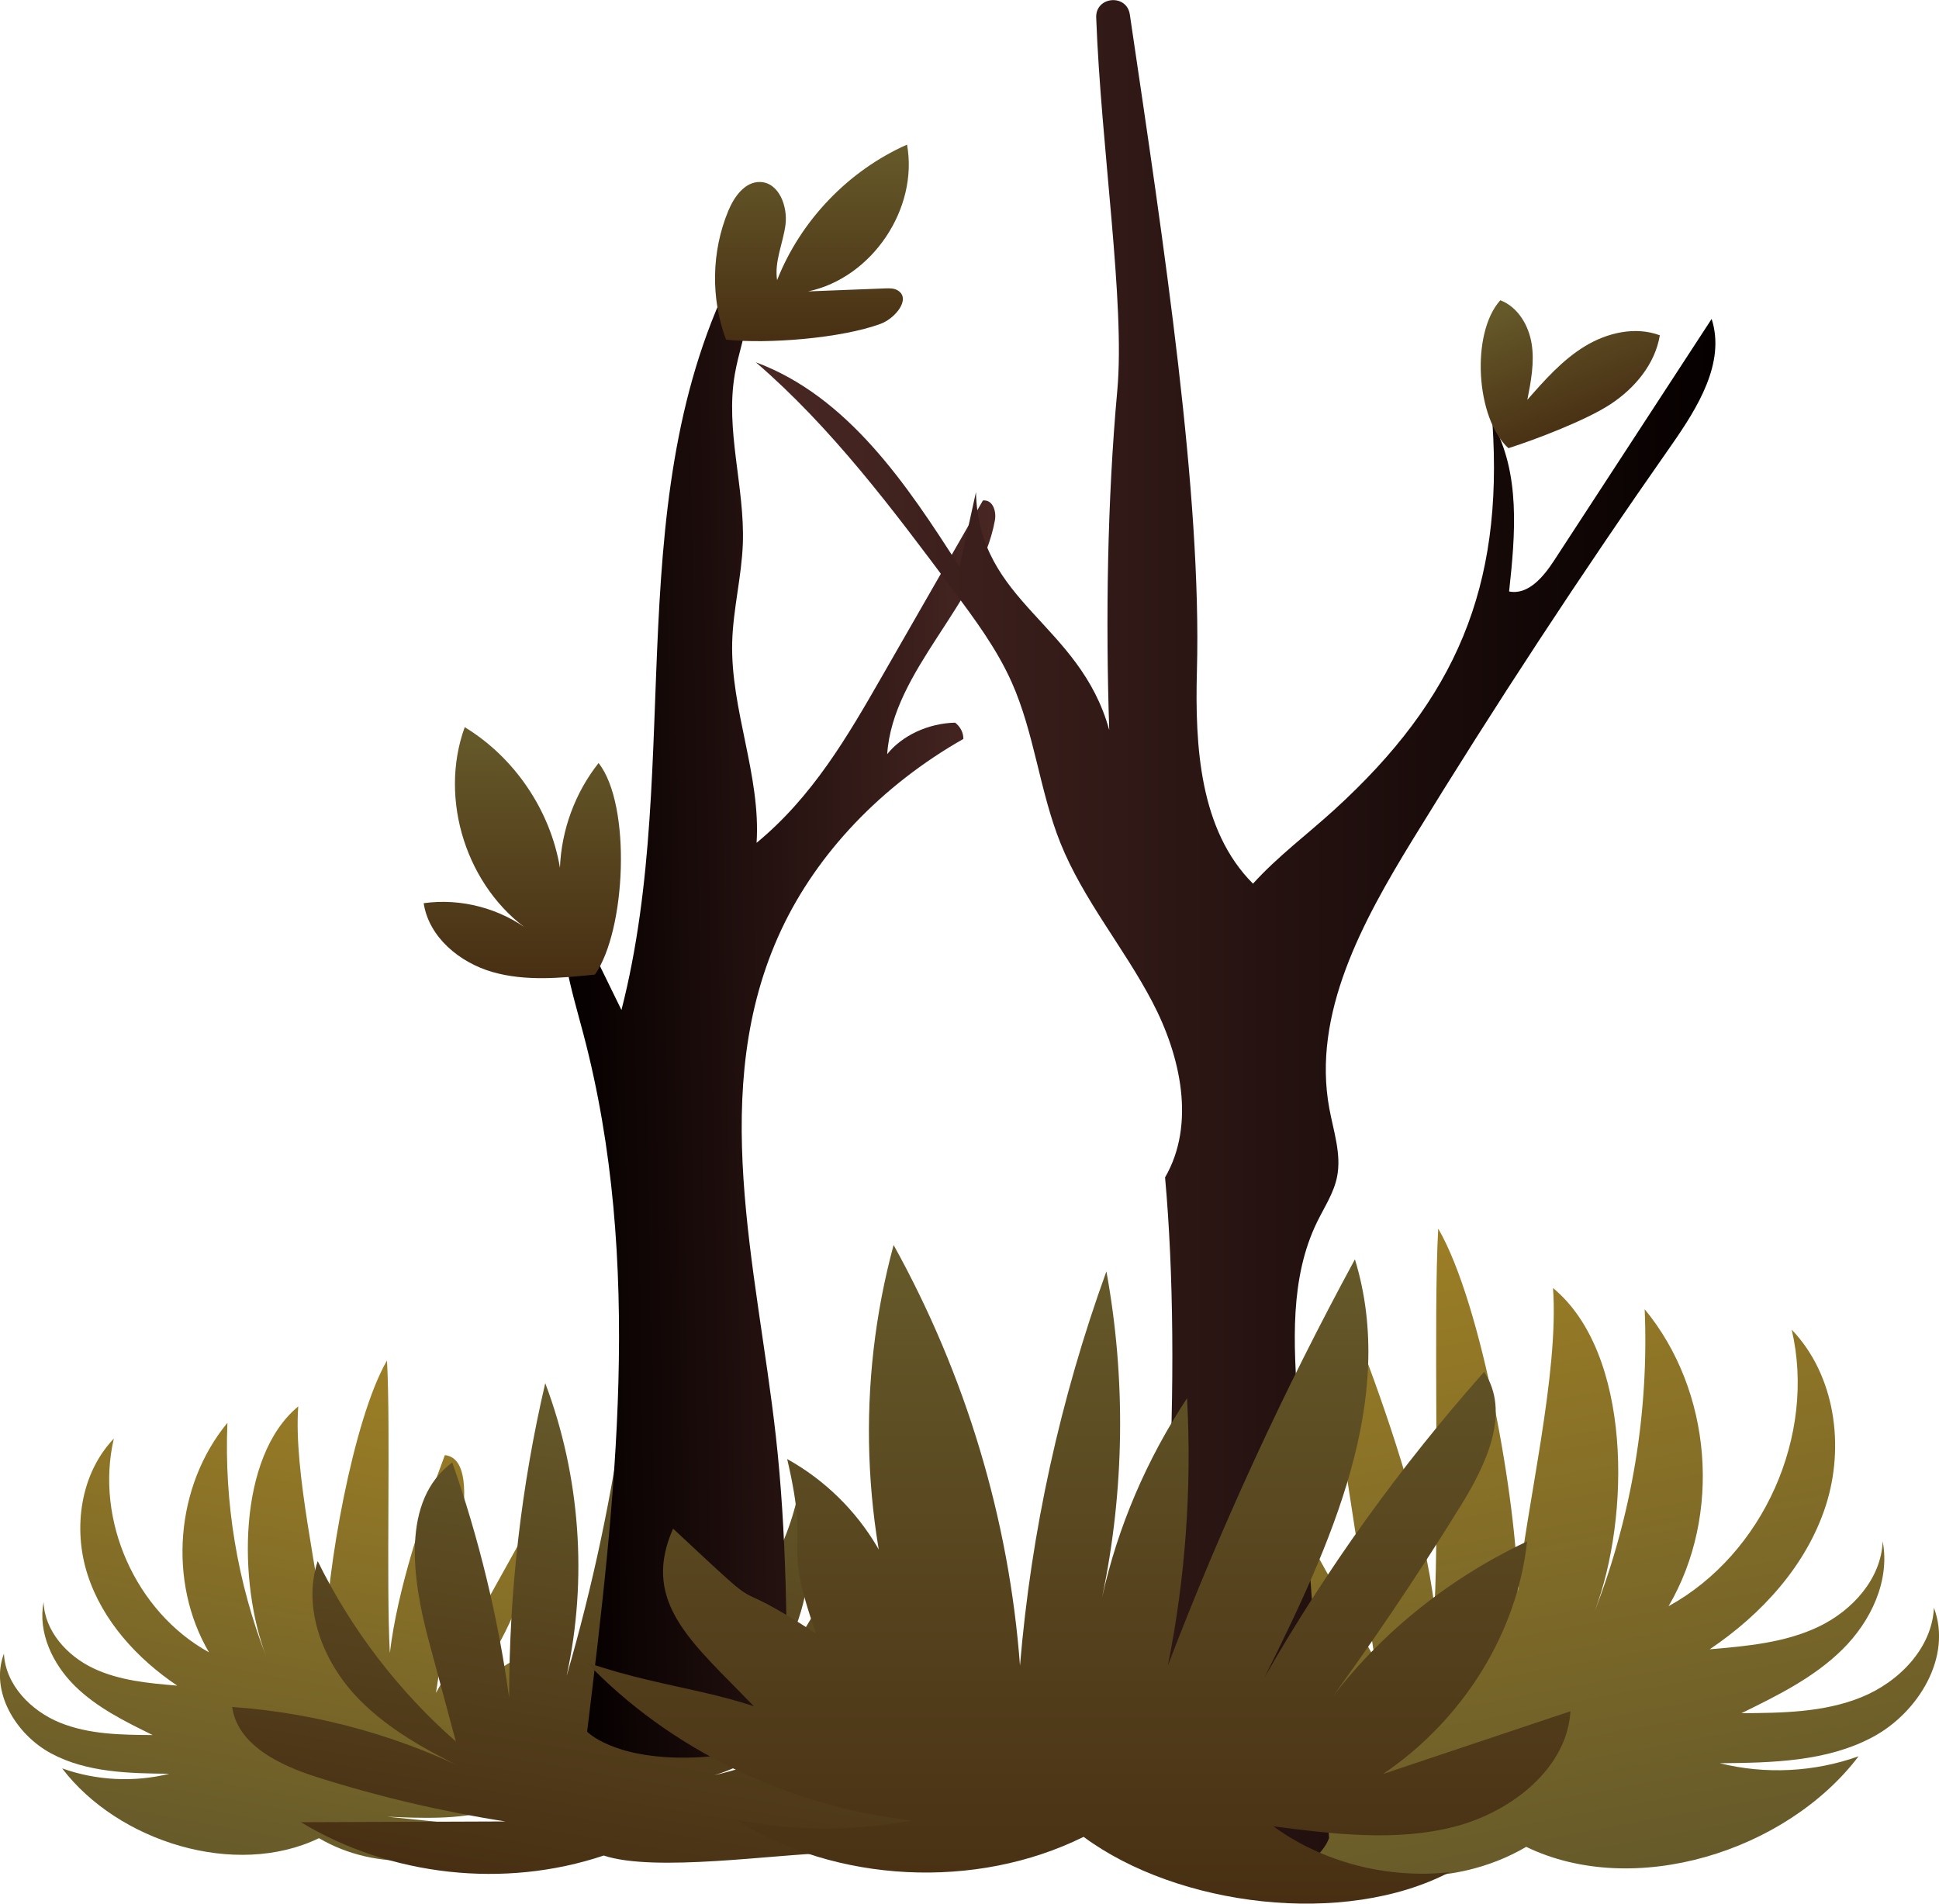 <?xml version="1.0" encoding="utf-8"?>
<!-- Generator: Adobe Illustrator 24.1.2, SVG Export Plug-In . SVG Version: 6.00 Build 0)  -->
<svg version="1.1" id="Layer_1" xmlns="http://www.w3.org/2000/svg" xmlns:xlink="http://www.w3.org/1999/xlink" x="0px" y="0px"
	 viewBox="0 0 306.08 300.51" style="enable-background:new 0 0 306.08 300.51;" xml:space="preserve">
<style type="text/css">
	.st0{fill:url(#SVGID_1_);}
	.st1{fill:url(#SVGID_2_);}
	.st2{fill:url(#SVGID_3_);}
	.st3{fill-rule:evenodd;clip-rule:evenodd;fill:url(#SVGID_4_);}
	.st4{fill-rule:evenodd;clip-rule:evenodd;fill:url(#SVGID_5_);}
	.st5{fill:url(#SVGID_6_);}
	.st6{fill:url(#SVGID_7_);}
	.st7{fill:url(#SVGID_8_);}
	.st8{fill:url(#SVGID_9_);}
</style>
<g>
	<g>
		
			<linearGradient id="SVGID_1_" gradientUnits="userSpaceOnUse" x1="899.714" y1="1122.602" x2="899.714" y2="1017.151" gradientTransform="matrix(0.983 -0.183 0.183 0.983 -836.137 -642.906)">
			<stop  offset="0" style="stop-color:#665A2A"/>
			<stop  offset="1" style="stop-color:#9C7E25"/>
		</linearGradient>
		<path class="st0" d="M240.92,291.55c-11.62,6.82-27.26,6.03-38.13-1.93c8.06-0.82,16.12-1.64,24.19-2.46
			c-7.12,0.31-14.37,0.6-21.24-1.27s-13.43-6.29-16.06-12.92c6.87,1.3,13.74,2.6,20.61,3.91c-10.39-3.53-17.66-14.62-16.75-25.56
			c9.71,4.23,18.46,10.66,25.4,18.66c-13.39-11.38-21.86-28.36-22.92-45.9c7,12.59,14,25.18,21,37.77
			c-1.66-10.79-3.32-21.57-4.97-32.36c-0.82-5.35-2.22-15.65,3.16-16.21c4.53,12.12,9.71,27.58,11.23,40.43
			c0.77-13.99-0.19-45.77,0.59-59.76c6.95,11.94,12.45,43.52,12.56,57.33c1.35-13.5,6.54-34.42,5.56-47.95
			c12.42,10.27,12.28,36.04,6.55,51.1c5.89-15.14,8.61-31.51,7.92-47.75c10.63,12.87,12.21,32.48,3.77,46.88
			c14.98-8.25,23.33-27,19.44-43.66c6.85,7.15,8.41,18.36,5.38,27.78c-3.04,9.43-10.11,17.15-18.32,22.68
			c5.88-0.5,11.9-1.03,17.22-3.58c5.32-2.55,9.86-7.58,10.08-13.47c1.19,6.21-1.85,12.62-6.34,17.06
			c-4.49,4.45-10.27,7.3-15.95,10.08c6.4-0.04,12.99-0.11,18.92-2.52c5.94-2.41,11.15-7.73,11.46-14.12
			c2.91,7.71-2.43,16.55-9.69,20.42c-7.27,3.88-15.87,4.04-24.1,4.12c7.2,1.79,14.92,1.4,21.9-1.1
			C281.95,292.32,257.93,299.78,240.92,291.55z"/>
	</g>
	<g>
		
			<linearGradient id="SVGID_2_" gradientUnits="userSpaceOnUse" x1="-7319.417" y1="-408.574" x2="-7319.417" y2="-490.065" gradientTransform="matrix(-0.983 -0.183 -0.183 0.983 -7230.229 -642.906)">
			<stop  offset="0" style="stop-color:#665A2A"/>
			<stop  offset="1" style="stop-color:#9C7E25"/>
		</linearGradient>
		<path class="st1" d="M50.35,290.18c8.98,5.27,21.07,4.66,29.47-1.49c-6.23-0.63-12.46-1.27-18.69-1.9
			c5.5,0.24,11.11,0.47,16.42-0.98c5.31-1.45,10.38-4.86,12.41-9.98c-5.31,1.01-10.62,2.01-15.93,3.02
			c8.03-2.73,13.65-11.3,12.94-19.75c-7.5,3.27-14.27,8.24-19.63,14.42c10.35-8.8,16.9-21.92,17.71-35.47
			c-5.41,9.73-10.82,19.46-16.23,29.19c1.28-8.33,2.56-16.67,3.84-25c0.64-4.13,1.72-12.1-2.44-12.53
			c-3.5,9.36-7.51,21.31-8.68,31.24c-0.6-10.81,0.14-35.37-0.45-46.18c-5.37,9.23-9.62,33.63-9.71,44.31
			c-1.04-10.43-5.06-26.6-4.3-37.06c-9.6,7.94-9.49,27.85-5.06,39.49c-4.55-11.7-6.65-24.35-6.12-36.9
			c-8.22,9.95-9.44,25.1-2.91,36.23c-11.58-6.38-18.03-20.87-15.02-33.74c-5.29,5.53-6.5,14.18-4.15,21.47
			c2.35,7.28,7.81,13.26,14.16,17.53c-4.54-0.38-9.2-0.8-13.31-2.77s-7.62-5.86-7.79-10.41c-0.92,4.8,1.43,9.75,4.9,13.19
			c3.47,3.44,7.94,5.64,12.32,7.79c-4.95-0.03-10.04-0.09-14.62-1.95c-4.59-1.86-8.62-5.97-8.86-10.91
			c-2.25,5.95,1.88,12.79,7.49,15.78c5.61,3,12.26,3.13,18.62,3.19c-5.56,1.38-11.53,1.08-16.92-0.85
			C18.65,290.78,37.2,296.54,50.35,290.18z"/>
	</g>
	<g>
		
			<linearGradient id="SVGID_3_" gradientUnits="userSpaceOnUse" x1="-629.847" y1="-331.616" x2="-629.847" y2="-410.911" gradientTransform="matrix(0.986 0.166 -0.166 0.986 656.607 730.459)">
			<stop  offset="0" style="stop-color:#482F13"/>
			<stop  offset="1" style="stop-color:#665A2A"/>
		</linearGradient>
		<path class="st2" d="M95.3,292.92c-15.68,5.26-33.63,3.28-47.8-5.26c10.76-0.04,21.52-0.08,32.28-0.12
			c-10.11-1.58-20.11-3.94-29.86-7.04c-5.8-1.85-12.43-5.02-13.27-11.04c13.74,0.98,27.27,4.8,39.49,11.15
			c-7.07-3.42-14.31-6.95-19.73-12.63s-8.72-14.08-6.26-21.54c5.31,10.8,12.77,20.54,21.81,28.48c-1.42-5.29-2.84-10.58-4.27-15.87
			c-2.62-9.76-4.41-22.17,3.7-28.19c4.22,12.03,7.24,24.49,8.98,37.12c0-16.69,1.91-33.38,5.7-49.63
			c5.53,14.66,6.71,30.93,3.37,46.23c4.13-14.19,7.2-28.69,9.19-43.33c6.87,16.11,8.04,34.58,3.28,51.43
			c6.88-15.9,11.27-32.87,12.94-50.12c7.77,9.83,3.04,24.14-1.97,35.62c6.98-6.06,11.79-14.58,13.36-23.69
			c4.3,12.8-0.2,28.07-10.76,36.5c7.98-7.25,14.14-16.48,17.76-26.63c3.64,14.76-5.95,31.53-20.52,35.89
			c14.27-3.37,27.49-11.05,37.48-21.79c-1.03,12.91-13.4,23.84-26.34,23.27c9.15,3.23,19.45,3.09,28.51-0.39
			c-4.18,7.35-13.06,11.01-21.52,11.19C122.39,292.7,103.33,295.6,95.3,292.92L95.3,292.92z"/>
	</g>
	<g>
		
			<linearGradient id="SVGID_4_" gradientUnits="userSpaceOnUse" x1="-8260.442" y1="-568.848" x2="-8190.906" y2="-568.848" gradientTransform="matrix(-1 0.018 0.015 0.836 -8091.714 786.355)">
			<stop  offset="0" style="stop-color:#4A2824"/>
			<stop  offset="1" style="stop-color:#060000"/>
		</linearGradient>
		<path class="st3" d="M124.29,272.87c-0.05-15.4-0.1-30.83-1.82-46.16c-3-26.79-10.9-54.77,0.85-79.91
			c5.68-12.14,15.85-22.81,28.75-30.15c0.02-0.96-0.46-1.92-1.3-2.57c-4.23,0.1-8.36,2.02-10.72,4.97c0.87-13.24,14.6-23.79,17-36.9
			c0.25-1.35-0.26-3.29-1.89-3.15c-5.33,9.29-10.66,18.58-15.99,27.87c-5.36,9.35-10.9,18.9-19.74,26.18
			c0.69-10.63-4.13-21.04-3.85-31.68c0.14-5.2,1.49-10.35,1.68-15.55c0.32-8.95-2.81-17.91-1.26-26.78
			c1.1-6.29,4.46-12.98,1.17-18.69c-20.06,36.68-8.97,79.69-19.07,119.09c-2.96-6.05-5.91-12.09-8.87-18.14
			c-1.51,7.33,0.97,14.75,2.88,22c9.47,35.94,5.04,73.38,0.57,110.07c0,0,4.11,4.32,16.06,4.09
			C120.69,277.23,124.29,272.87,124.29,272.87z"/>
	</g>
	<g>
		
			<linearGradient id="SVGID_5_" gradientUnits="userSpaceOnUse" x1="-615.928" y1="148.353" x2="-464.458" y2="148.353" gradientTransform="matrix(1 0 0 1 735.235 0)">
			<stop  offset="0" style="stop-color:#4A2824"/>
			<stop  offset="1" style="stop-color:#060000"/>
		</linearGradient>
		<path class="st4" d="M177.79,290.11c6.72-29.21,8.84-74.39,6.12-104.24c4.85-8.37,2.48-19.14-2.01-27.71
			c-4.49-8.57-10.9-16.11-14.51-25.09c-3.29-8.21-4.09-17.29-7.69-25.37c-2.37-5.31-5.87-10.01-9.34-14.66
			c-9.48-12.7-19.05-25.5-31.05-35.85c14.51,5.39,23.82,19.25,32.15,32.3l2.6-11.8c0.41,17.54,16.37,20.65,21.04,37.56
			c-0.58-17.35-0.31-36.32,1.27-53.61c1.26-13.87-2.57-38.4-3.33-58.86c-0.13-3.36,4.82-3.81,5.31-0.48
			c5.45,36.89,11.35,75.66,10.59,103.59c-0.32,11.92,0.42,25.17,8.85,33.61c3.88-4.29,8.56-7.77,12.84-11.67
			c19.22-17.52,26.69-35.12,24.96-61.06c4.45,7.9,3.61,17.59,2.63,26.6c2.99,0.6,5.41-2.29,7.08-4.85
			c8.3-12.72,16.6-25.45,24.89-38.17c2.22,6.9-2.21,14-6.36,19.94c-14.24,20.32-27.85,41.08-40.82,62.24
			c-7.93,12.94-15.93,27.54-13.17,42.47c0.66,3.58,1.94,7.21,1.22,10.78c-0.51,2.55-2,4.77-3.14,7.1
			c-4.35,8.89-3.74,19.3-3.03,29.17c1.64,22.69,3.27,45.39,4.91,68.08c0,0-1.83,6.59-14.05,6.59S177.79,290.11,177.79,290.11z"/>
	</g>
	<g>
		<linearGradient id="SVGID_6_" gradientUnits="userSpaceOnUse" x1="170.255" y1="300.511" x2="170.255" y2="196.53">
			<stop  offset="0" style="stop-color:#482F13"/>
			<stop  offset="1" style="stop-color:#665A2A"/>
		</linearGradient>
		<path class="st5" d="M171.05,289.97c-16.98,8.42-39.05,7.32-54.95-2.73c9.14,1.83,18.7,1.88,27.86,0.15
			c-19.65-2.22-38.3-11.28-51.35-24.96c13.65,4.7,23.16,4.2,35.75,10.95c-11.4-5.21-3.04,2.37-11.58-6.3s-15.32-14.94-10.53-25.77
			c17.01,15.87,6.53,6.17,22.56,16.55c-5.63-16.07-0.7-11.02-4.55-27.53c11.99,6.65,19.56,19.52,19.04,32.37
			c-7.33-21.3-8.11-44.47-2.24-66.16c11.41,20.6,18.23,43.33,19.95,66.39c1.76-21.15,6.35-42.1,13.64-62.23
			c3.1,16.99,2.87,34.5-0.67,51.42c2.46-11.07,7.02-21.73,13.4-31.39c0.77,14.1-0.25,28.29-3.02,42.18
			c8.38-21.91,18.24-43.33,29.52-64.11c6.76,22.05-3.86,45.11-14.24,65.94c9.76-17.07,21.39-33.23,34.64-48.18
			c4.23,6.43,0.33,14.63-3.71,21.16c-7.06,11.4-14.6,22.55-22.6,33.42c8.07-11.76,19.63-21.47,33.09-27.81
			c-1.57,14.42-10.04,28.1-22.73,36.71c9.86-3.3,19.72-6.6,29.57-9.9c-0.5,8.81-9.04,15.82-18.29,18.22
			c-9.24,2.39-19.08,1.18-28.59-0.05c7.73,5.66,17.99,8.33,27.8,7.24C212.23,304.24,185.94,300.98,171.05,289.97z"/>
	</g>
	<g>
		<linearGradient id="SVGID_7_" gradientUnits="userSpaceOnUse" x1="82.446" y1="154.411" x2="82.446" y2="114.779">
			<stop  offset="0" style="stop-color:#482F13"/>
			<stop  offset="1" style="stop-color:#665A2A"/>
		</linearGradient>
		<path class="st6" d="M93.91,153.85c-5.39,0.55-10.94,1.09-16.15-0.4c-5.21-1.49-10.07-5.51-10.88-10.87
			c5.9-0.83,12.12,0.82,16.84,4.46c-10.03-6.86-14.52-20.83-10.36-32.25c7.87,4.8,13.5,13.11,15.03,22.2
			c0.23-5.97,2.39-11.85,6.1-16.54C99.72,127.12,98.8,146.9,93.91,153.85z"/>
	</g>
	<g>
		<linearGradient id="SVGID_8_" gradientUnits="userSpaceOnUse" x1="128.161" y1="53.857" x2="128.161" y2="22.834">
			<stop  offset="0" style="stop-color:#482F13"/>
			<stop  offset="1" style="stop-color:#665A2A"/>
		</linearGradient>
		<path class="st7" d="M114.61,53.62c-2.44-6.5-2.31-13.93,0.36-20.35c0.92-2.22,2.62-4.61,5.03-4.54c2.96,0.09,4.37,3.84,3.99,6.77
			c-0.39,2.93-1.78,5.8-1.32,8.72c3.72-9.42,11.25-17.28,20.51-21.39c1.82,10.14-5.54,21.05-15.62,23.17
			c4.05-0.16,8.09-0.31,12.14-0.47c0.7-0.03,1.45-0.04,2.04,0.33c2.09,1.32-0.41,4.4-2.73,5.26
			C132.81,53.41,121.17,54.33,114.61,53.62z"/>
	</g>
	<g>
		
			<linearGradient id="SVGID_9_" gradientUnits="userSpaceOnUse" x1="-9754.898" y1="1819.451" x2="-9754.898" y2="1797.045" gradientTransform="matrix(-0.933 0.359 0.359 0.933 -9506.223 1872.547)">
			<stop  offset="0" style="stop-color:#482F13"/>
			<stop  offset="1" style="stop-color:#665A2A"/>
		</linearGradient>
		<path class="st8" d="M238.11,70.75c4.37-1.39,12.31-4.43,16.13-6.95c3.83-2.52,7.03-6.34,7.77-10.87
			c-3.88-1.45-8.33-0.41-11.86,1.75c-3.53,2.16-6.32,5.32-9.05,8.43c0.57-2.91,1.14-5.89,0.68-8.82c-0.46-2.93-2.18-5.84-4.95-6.89
			C232.15,52.59,232.95,66.06,238.11,70.75z"/>
	</g>
</g>
</svg>

